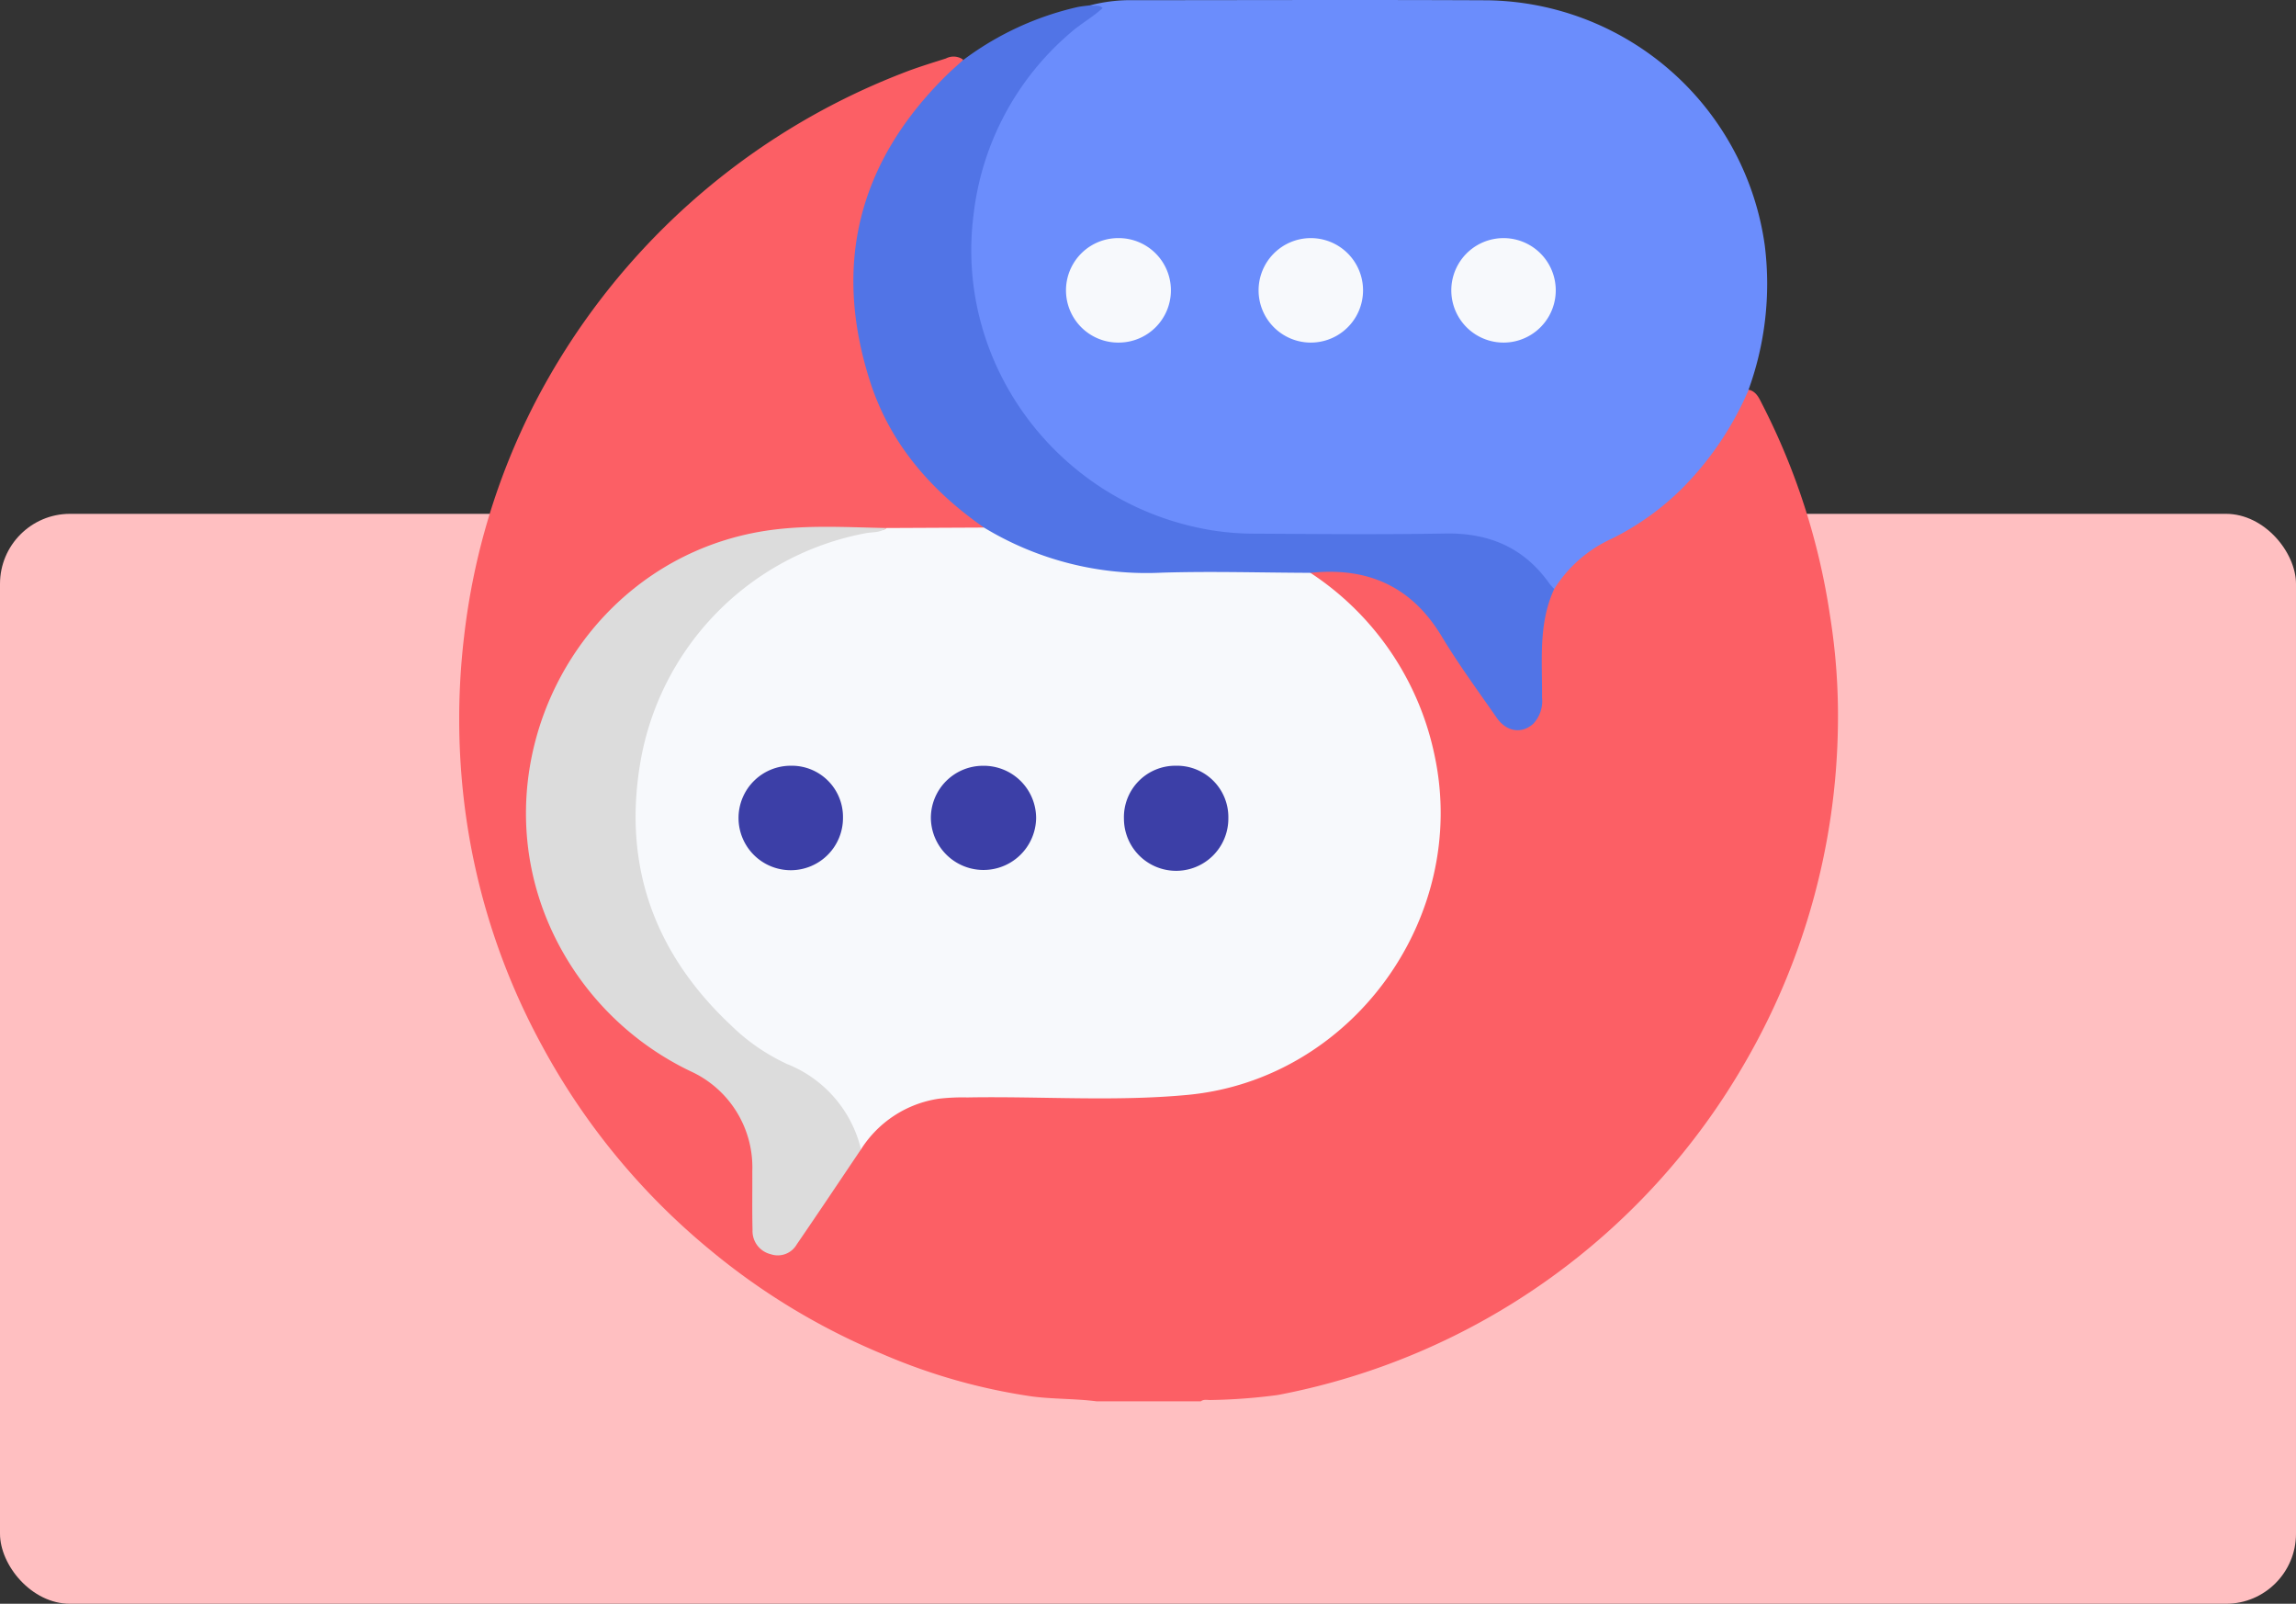 <svg xmlns="http://www.w3.org/2000/svg" width="295" height="206" viewBox="0 0 295 206">
  <rect x="0" y="0" width="295" height="206" fill="#333333" stroke="none"/>
  <g id="Grupo_165938" data-name="Grupo 165938" transform="translate(-773 -2468)">
    <rect id="Rectángulo_41007" data-name="Rectángulo 41007" width="295" height="140" rx="9" transform="translate(773 2534)" fill="#ffbfc1"/>
    <g id="Grupo_165934" data-name="Grupo 165934" transform="translate(832 2468)">
      <g id="Grupo_165935" data-name="Grupo 165935">
        <path id="Trazado_151472" data-name="Trazado 151472" d="M95.279,179.006H81.925c-2.768-.361-5.572-.272-8.339-.633a75.966,75.966,0,0,1-19.335-5.5,86.742,86.742,0,0,1-22.127-13.411A88.345,88.345,0,0,1,10.56,133.171,86.771,86.771,0,0,1,.846,103.663a89.786,89.786,0,0,1-.218-22.9A87.2,87.2,0,0,1,9.664,50.873,89.588,89.588,0,0,1,56.881,8.433c1.848-.736,3.754-1.311,5.648-1.916a2.12,2.12,0,0,1,2.173.117c.372,1.113-.557,1.586-1.149,2.143a36.316,36.316,0,0,0-8.334,10.976c-6.221,13.332-4.91,25.99,3.646,37.9a39.507,39.507,0,0,0,7.6,7.493c.65.522,1.821,1.015.733,2.188-1.53.568-3.12.268-4.681.307-2.392.061-4.787-.02-7.177.045-6.3-.256-12.656-.77-18.8.943C21.951,72.691,12.955,82.286,9.977,97.1c-3.1,15.438,5.035,31.285,19.147,38.261,4.84,2.393,8.055,5.981,9.081,11.3.512,2.644.115,5.372.183,8.061a12.545,12.545,0,0,0,.114,2.451,2.573,2.573,0,0,0,1.836,2.152,2.208,2.208,0,0,0,2.414-1.04c2.421-3.156,4.476-6.567,6.807-9.787a14.938,14.938,0,0,1,1.633-2.273,14.181,14.181,0,0,1,10.124-6.818,16.212,16.212,0,0,1,2.975-.163q12.036-.016,24.07,0c9.179.016,17.454-2.668,24.429-8.67a34.753,34.753,0,0,0,11.93-20.939,35.359,35.359,0,0,0-7.327-28.67,38.122,38.122,0,0,0-6.946-6.675c-.607-.468-1.271-.872-1.22-1.782,1.763-1.433,3.82-.823,5.692-.58a14.987,14.987,0,0,1,10.989,7.012c2.361,3.614,4.865,7.132,7.274,10.714a9.289,9.289,0,0,0,1.145,1.544,2.205,2.205,0,0,0,3.713-.766,5.994,5.994,0,0,0,.418-2.4c0-2.1.056-4.206-.013-6.307a14.652,14.652,0,0,1,1.579-7.1,14.827,14.827,0,0,1,6.95-6.651A35.984,35.984,0,0,0,163.987,50.8c.361-.756.626-1.7,1.748-1.727.972.266,1.3,1.121,1.7,1.894a87.486,87.486,0,0,1,8.691,27.107,81.3,81.3,0,0,1,1.017,14.143,88.589,88.589,0,0,1-11.868,43.156,88.274,88.274,0,0,1-60.088,42.814,73.73,73.73,0,0,1-8.55.646c-.453.032-.937-.148-1.355.173" transform="translate(0 0.994)" fill="#fc5f65"/>
        <path id="Trazado_151473" data-name="Trazado 151473" d="M51.875,58.583l12.553-.059c.929-.533,1.7.009,2.453.415A37.2,37.2,0,0,0,85.516,63.5c6.125-.1,12.254-.044,18.381,0,.89.007,1.924-.231,2.479.841a37.033,37.033,0,0,1,15.957,23.487c4.435,20.8-10.637,41.6-31.787,43.571-9.391.876-18.837.156-28.258.323a26.954,26.954,0,0,0-3.676.165,14.316,14.316,0,0,0-9.983,6.506c-.937-.031-1.054-.841-1.277-1.455a14.753,14.753,0,0,0-7.567-8.319C28.2,122.64,21.118,113.2,19.3,100.238,17.63,88.293,21.13,77.866,29.553,69.121a36.958,36.958,0,0,1,13.626-9C45.7,59.158,48.3,59.068,50.9,58.8c.332-.035.707.112.975-.215" transform="translate(2.995 9.24)" fill="#f7f9fc"/>
        <path id="Trazado_151474" data-name="Trazado 151474" d="M72.229.672A20.346,20.346,0,0,1,77.768.026c15.154-.006,30.31-.061,45.465.012a36.515,36.515,0,0,1,35.612,31.445,39.854,39.854,0,0,1-2.161,18.8,40.655,40.655,0,0,1-8.521,12.52,34.523,34.523,0,0,1-8.952,6.383,17,17,0,0,0-7.411,6.464c-1.038.285-1.481-.54-1.966-1.143A13.321,13.321,0,0,0,119,69.327c-8.133-.036-16.266-.054-24.4,0-9.028.061-17.219-2.415-24.271-8.107A36.575,36.575,0,0,1,56.43,36.51a36.646,36.646,0,0,1,3.087-20.172A36.08,36.08,0,0,1,71.073,2.032c.473-.348,1.278-.481,1.156-1.36" transform="translate(8.895 0)" fill="#6b8dfc"/>
        <path id="Trazado_151475" data-name="Trazado 151475" d="M74.2.58c.468.18,1.048-.158,1.535.367-1.249,1.163-2.739,1.964-4.008,3.068A36.138,36.138,0,0,0,59.149,27.547C56.7,46.892,70.282,64.844,89.782,68.023a35,35,0,0,0,5.4.432c8.2.044,16.393.129,24.584-.019,5.646-.1,10.14,1.825,13.413,6.472a6.835,6.835,0,0,0,.585.646c-2.071,4.476-1.521,9.248-1.565,13.953a4.228,4.228,0,0,1-1.139,3.375c-1.46,1.317-3.422,1.035-4.674-.765-2.4-3.453-4.906-6.854-7.07-10.455-3.887-6.468-9.56-8.945-16.877-8.175-6.36-.021-12.726-.217-19.08-.022A40.231,40.231,0,0,1,60.5,67.673C53.685,62.924,48.418,56.885,45.86,48.906c-4.837-15.08-1.454-28.228,9.827-39.336.665-.656,1.376-1.264,2.066-1.894A38.816,38.816,0,0,1,72.478.823C73.043.705,73.622.659,74.2.58" transform="translate(6.929 0.092)" fill="#5174e6"/>
        <path id="Trazado_151476" data-name="Trazado 151476" d="M53.7,58.567c-.785.631-1.785.494-2.675.67A36.115,36.115,0,0,0,22.086,88.758c-2.23,13.223,1.848,24.431,11.561,33.583a25.711,25.711,0,0,0,7.314,5.075,15.727,15.727,0,0,1,9.49,10.957c-2.747,4.072-5.474,8.157-8.253,12.206a2.811,2.811,0,0,1-3.342,1.263,3.059,3.059,0,0,1-2.341-3.119c-.064-2.516-.013-5.037-.03-7.556a13.557,13.557,0,0,0-7.945-12.83,37.45,37.45,0,0,1-17.4-17.187c-10.666-21.581,2.576-47.92,26.266-52.1,5.38-.95,10.848-.591,16.286-.481" transform="translate(1.174 9.257)" fill="#dcdcdc"/>
        <path id="Trazado_151477" data-name="Trazado 151477" d="M59,84.906a6.727,6.727,0,0,1,6.834,6.718,6.762,6.762,0,0,1-13.523-.036A6.7,6.7,0,0,1,59,84.906" transform="translate(8.291 13.457)" fill="#3c3fa7"/>
        <path id="Trazado_151478" data-name="Trazado 151478" d="M44.4,91.535A6.71,6.71,0,1,1,37.719,84.9,6.574,6.574,0,0,1,44.4,91.535" transform="translate(4.91 13.456)" fill="#3c3fa7"/>
        <path id="Trazado_151479" data-name="Trazado 151479" d="M80.391,84.9a6.6,6.6,0,0,1,6.748,6.748,6.707,6.707,0,0,1-13.414.085A6.608,6.608,0,0,1,80.391,84.9" transform="translate(11.684 13.456)" fill="#3c3fa7"/>
        <path id="Trazado_151480" data-name="Trazado 151480" d="M74.062,39.82A6.71,6.71,0,0,1,73.951,26.4a6.71,6.71,0,1,1,.111,13.419" transform="translate(10.667 4.184)" fill="#f7f9fc"/>
        <path id="Trazado_151481" data-name="Trazado 151481" d="M95.385,39.82A6.71,6.71,0,1,1,95.365,26.4a6.709,6.709,0,0,1,.021,13.419" transform="translate(14.045 4.184)" fill="#f7f9fc"/>
        <path id="Trazado_151482" data-name="Trazado 151482" d="M116.818,39.819a6.709,6.709,0,0,1-.153-13.418,6.709,6.709,0,1,1,.153,13.418" transform="translate(17.439 4.184)" fill="#f7f9fc"/>
      </g>
    </g>
  </g>
</svg>
